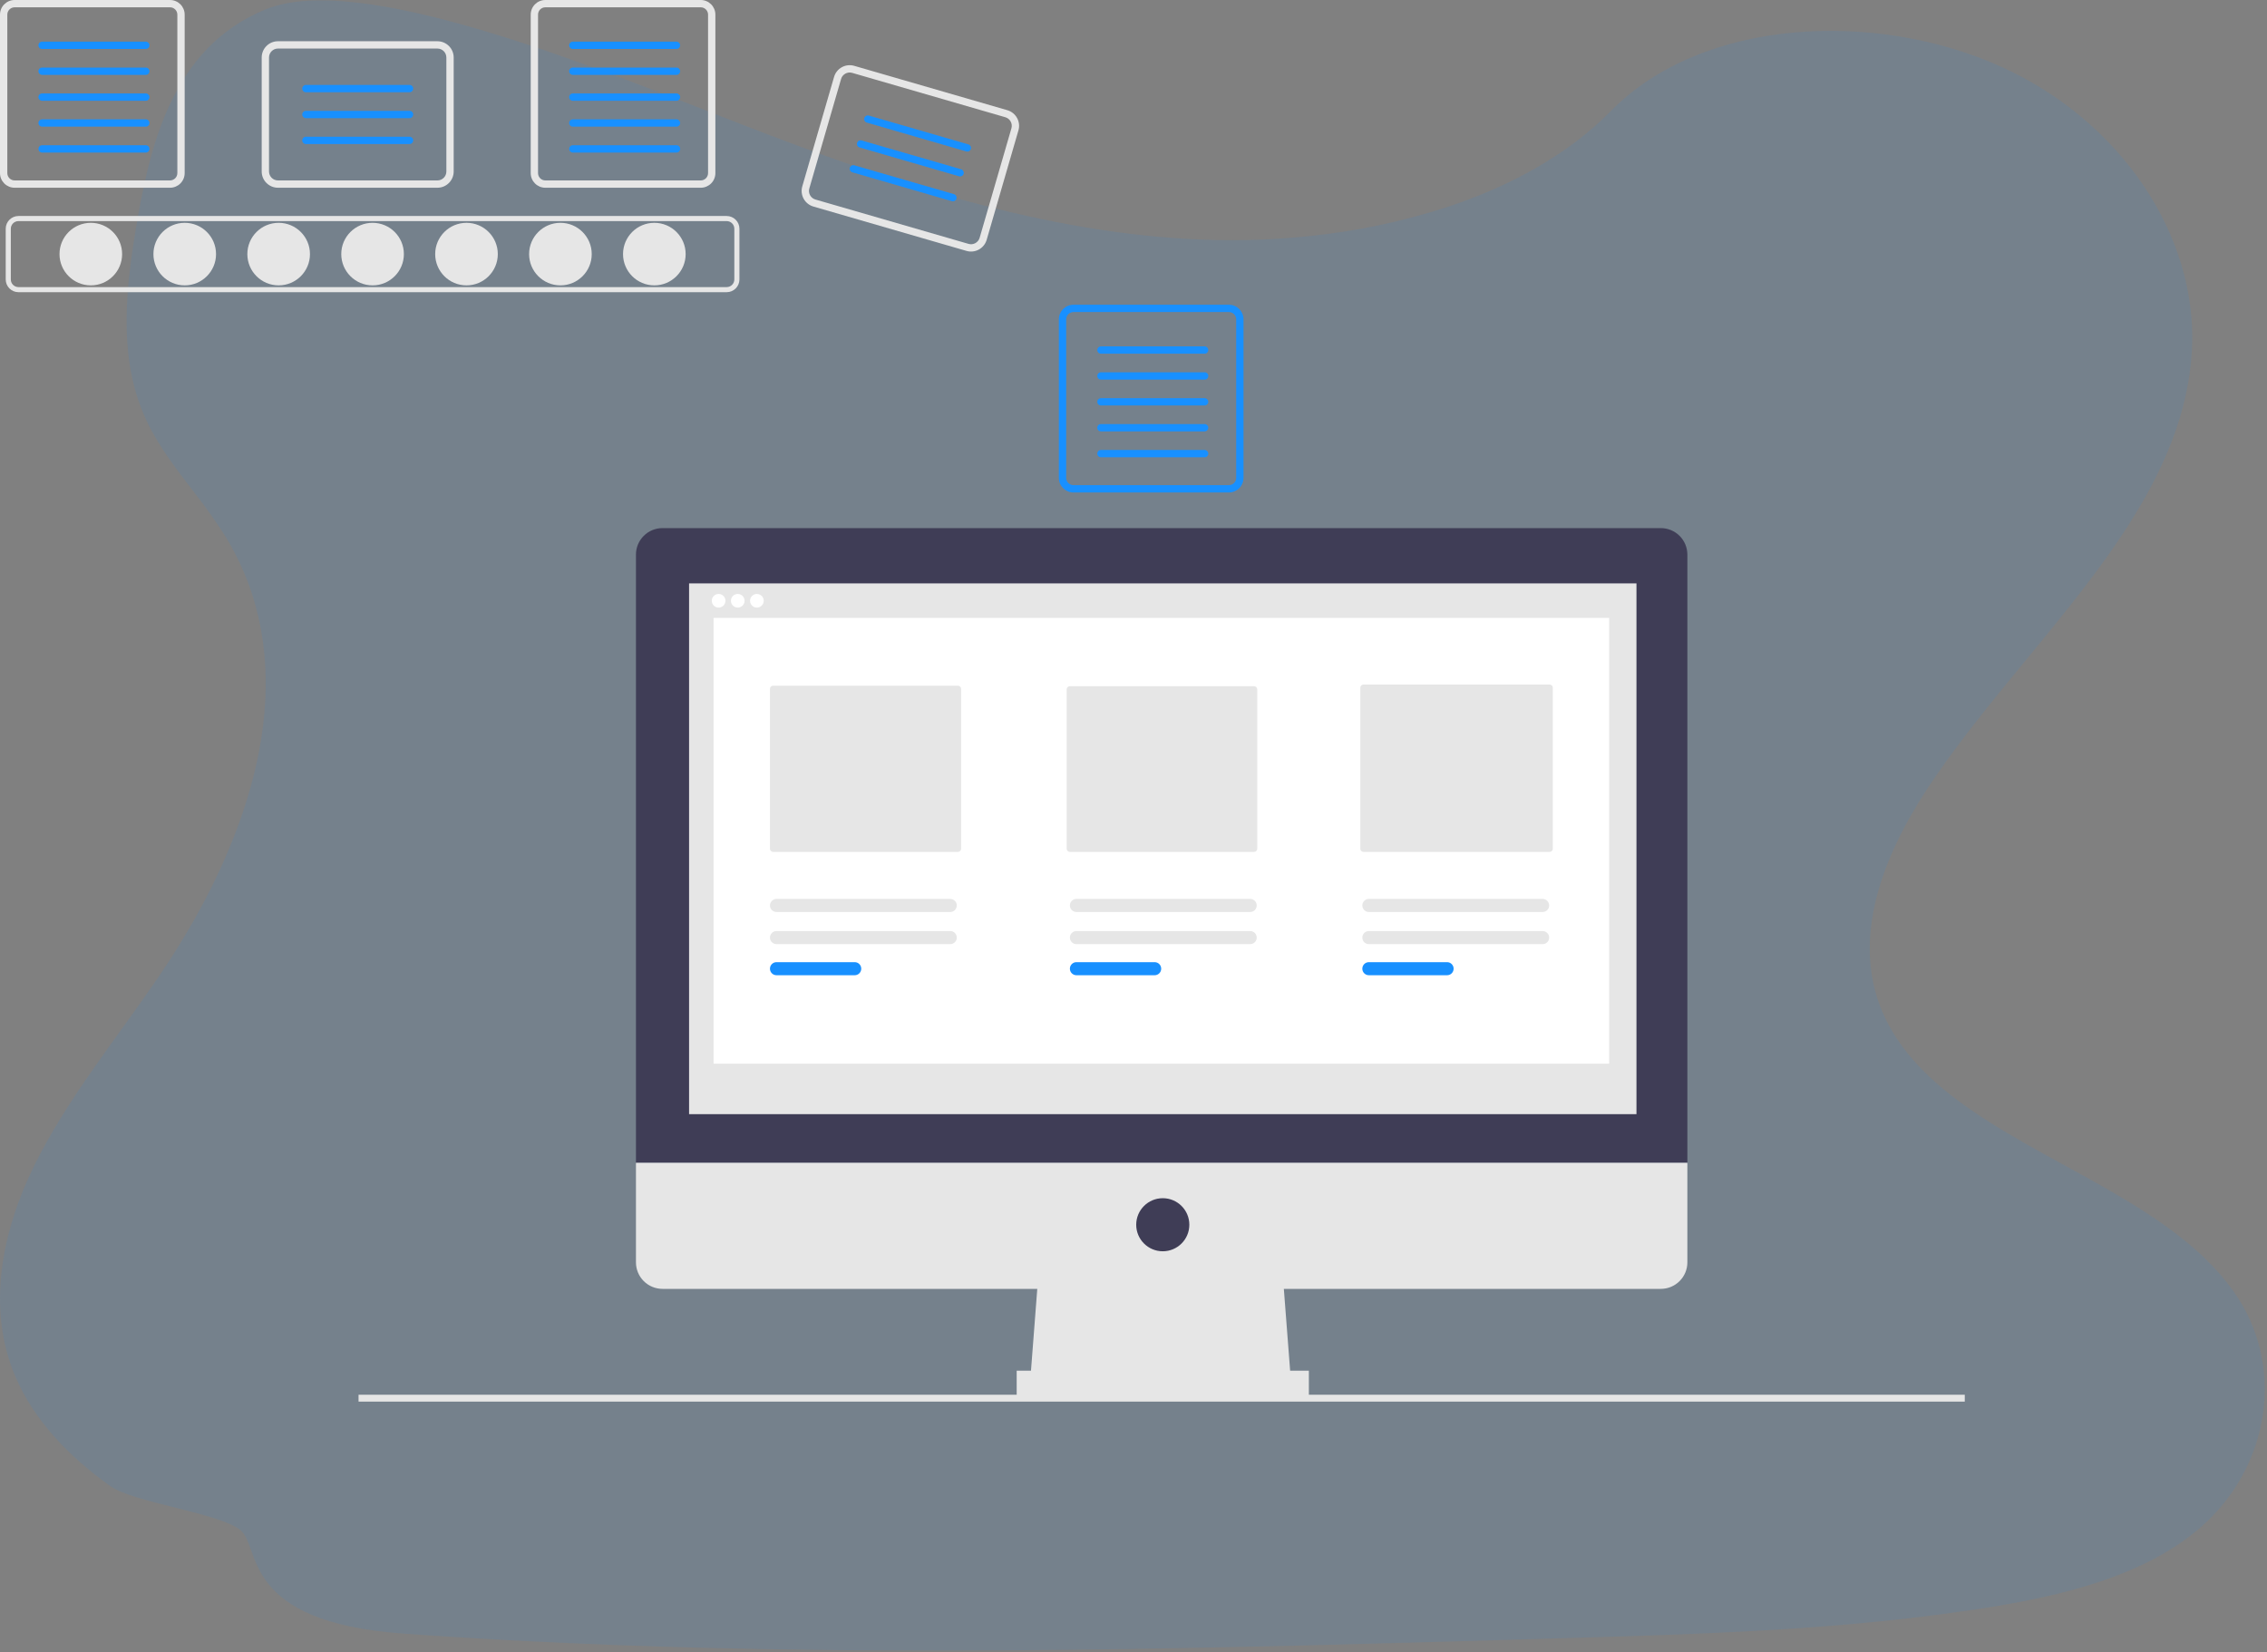 <?xml version="1.0" encoding="UTF-8"?>
<svg width="332px" height="242px" viewBox="0 0 332 242" version="1.1" xmlns="http://www.w3.org/2000/svg" xmlns:xlink="http://www.w3.org/1999/xlink">
    <rect x="0" y="0" width="332" height="242" fill="#808080" stroke="none"/>
    <title>Processing</title>
    <g id="Symbols" stroke="none" stroke-width="1" fill="none" fill-rule="evenodd">
        <g id="Card/Title/Info" transform="translate(-24, -163)" fill-rule="nonzero">
            <g id="Processing" transform="translate(24, 163)">
                <path d="M321.757,224.149 C313.567,230.939 301.911,233.748 290.64,235.523 L288.742,235.812 C276.969,237.567 265.065,238.501 253.121,239.069 C246.729,239.378 240.338,239.597 233.947,239.792 L228.939,239.94 C222.436,240.132 215.92,240.322 209.392,240.508 C203.001,240.689 196.61,240.859 190.219,241.019 C182.034,241.218 173.849,241.384 165.664,241.516 C159.273,241.617 152.881,241.686 146.49,241.724 C138.303,241.771 130.118,241.756 121.935,241.677 C115.54,241.612 109.149,241.5 102.762,241.341 C94.572,241.131 86.387,240.822 78.207,240.417 C72.654,240.146 67.105,239.82 61.56,239.439 C75.746,240.463 74.904,240.403 59.033,239.261 C35.228,237.547 38.215,226.679 35.253,224.149 C32.291,221.62 19.623,220.112 16.159,217.669 C10,213.279 4.914,207.922 2.227,201.566 C-1.985,191.597 0.242,180.391 5.052,170.644 C9.862,160.896 17.084,152.097 23.331,142.918 C25.161,140.229 26.896,137.439 28.511,134.579 C38.602,116.641 43.607,95.882 33.028,78.596 C31.632,76.392 30.124,74.261 28.511,72.21 C25.931,68.849 23.307,65.488 21.535,61.767 C17.401,53.109 18.289,43.372 19.796,34.122 C21.814,21.824 24.976,7.074 38.907,1.372 C52.839,-4.331 87.174,9.902 108.746,18.271 C130.318,26.64 152.915,34.293 176.633,35.117 C181.728,35.291 186.829,35.106 191.897,34.562 C198.655,33.868 205.32,32.466 211.784,30.378 C221.118,27.306 229.611,22.684 235.908,16.261 C249.414,2.531 274.793,1.492 293.092,9.784 C310.553,17.696 321.845,34.441 321.011,51.166 C320.062,69.783 306.109,85.09 293.324,100.79 C291.773,102.692 290.243,104.601 288.753,106.524 C287.921,107.597 287.104,108.673 286.304,109.75 C284.901,111.653 283.545,113.565 282.267,115.501 C275.735,125.427 271.117,137.348 275.614,148.064 C278.137,154.063 282.95,158.641 288.753,162.637 C301.753,171.588 319.699,177.611 327.772,190.141 C334.728,200.941 332.151,215.518 321.757,224.149 Z" id="Path" fill="#1890FF" opacity="0.1"></path>
                <g id="undraw_data_processing_yrrv">
                    <ellipse id="Oval" fill="#E6E6E6" cx="13.299" cy="37.216" rx="4.585" ry="4.581"></ellipse>
                    <ellipse id="Oval" fill="#E6E6E6" cx="27.054" cy="37.216" rx="4.585" ry="4.581"></ellipse>
                    <ellipse id="Oval" fill="#E6E6E6" cx="40.809" cy="37.216" rx="4.585" ry="4.581"></ellipse>
                    <ellipse id="Oval" fill="#E6E6E6" cx="54.563" cy="37.216" rx="4.585" ry="4.581"></ellipse>
                    <ellipse id="Oval" fill="#E6E6E6" cx="68.318" cy="37.216" rx="4.585" ry="4.581"></ellipse>
                    <ellipse id="Oval" fill="#E6E6E6" cx="82.073" cy="37.216" rx="4.585" ry="4.581"></ellipse>
                    <ellipse id="Oval" fill="#E6E6E6" cx="95.828" cy="37.216" rx="4.585" ry="4.581"></ellipse>
                    <path d="M106.423,42.796 L2.704,42.796 C1.674,42.794 0.839,41.96 0.838,40.931 L0.838,33.502 C0.839,32.473 1.674,31.639 2.704,31.637 L106.423,31.637 C107.453,31.639 108.287,32.473 108.289,33.502 L108.289,40.931 C108.287,41.96 107.453,42.794 106.423,42.796 L106.423,42.796 Z M2.704,32.383 C2.086,32.384 1.584,32.884 1.584,33.502 L1.584,40.931 C1.584,41.549 2.086,42.049 2.704,42.05 L106.423,42.05 C107.041,42.049 107.542,41.549 107.542,40.931 L107.542,33.502 C107.542,32.884 107.041,32.384 106.423,32.383 L2.704,32.383 Z" id="Shape" fill="#E6E6E6"></path>
                    <path d="M24.9,1.071 C25.492,1.072 25.972,1.551 25.972,2.142 L25.972,25.355 C25.972,25.946 25.492,26.426 24.9,26.426 L2.144,26.426 C1.552,26.426 1.073,25.946 1.072,25.355 L1.072,2.142 C1.073,1.551 1.552,1.072 2.144,1.071 L24.9,1.071 M24.9,9.55285234e-15 L2.144,9.55285234e-15 C0.96,9.55285234e-15 1.00911854e-05,0.959 1.00911854e-05,2.142 L1.00911854e-05,25.355 C1.00911854e-05,26.538 0.96,27.498 2.144,27.498 L24.9,27.498 C26.085,27.498 27.044,26.538 27.044,25.355 L27.044,2.142 C27.044,0.959 26.085,9.55285234e-15 24.9,9.55285234e-15 L24.9,9.55285234e-15 Z" id="Shape" fill="#E6E6E6"></path>
                    <path d="M21.351,7.173 L6.168,7.173 C5.976,7.174 5.798,7.072 5.701,6.906 C5.605,6.74 5.605,6.535 5.701,6.368 C5.798,6.202 5.976,6.1 6.168,6.102 L21.351,6.102 C21.543,6.1 21.721,6.202 21.818,6.368 C21.914,6.535 21.914,6.74 21.818,6.906 C21.721,7.072 21.543,7.174 21.351,7.173 L21.351,7.173 Z" id="Path" fill="#1890FF"></path>
                    <path d="M21.351,10.966 L6.168,10.966 C5.976,10.967 5.798,10.865 5.701,10.699 C5.605,10.533 5.605,10.328 5.701,10.161 C5.798,9.995 5.976,9.893 6.168,9.895 L21.351,9.895 C21.543,9.893 21.721,9.995 21.818,10.161 C21.914,10.328 21.914,10.533 21.818,10.699 C21.721,10.865 21.543,10.967 21.351,10.966 Z" id="Path" fill="#1890FF"></path>
                    <path d="M21.351,14.758 L6.168,14.758 C5.976,14.76 5.798,14.658 5.701,14.491 C5.605,14.325 5.605,14.12 5.701,13.954 C5.798,13.788 5.976,13.686 6.168,13.687 L21.351,13.687 C21.543,13.686 21.721,13.788 21.818,13.954 C21.914,14.12 21.914,14.325 21.818,14.491 C21.721,14.658 21.543,14.76 21.351,14.758 Z" id="Path" fill="#1890FF"></path>
                    <path d="M21.351,18.551 L6.168,18.551 C5.976,18.552 5.798,18.451 5.701,18.284 C5.605,18.118 5.605,17.913 5.701,17.747 C5.798,17.581 5.976,17.479 6.168,17.48 L21.351,17.48 C21.543,17.479 21.721,17.581 21.818,17.747 C21.914,17.913 21.914,18.118 21.818,18.284 C21.721,18.451 21.543,18.552 21.351,18.551 Z" id="Path" fill="#1890FF"></path>
                    <path d="M21.351,22.344 L6.168,22.344 C5.872,22.344 5.632,22.104 5.632,21.808 C5.632,21.513 5.872,21.273 6.168,21.273 L21.351,21.273 C21.647,21.273 21.887,21.513 21.887,21.808 C21.887,22.104 21.647,22.344 21.351,22.344 L21.351,22.344 Z" id="Path" fill="#1890FF"></path>
                    <path d="M102.623,1.071 C103.215,1.072 103.694,1.551 103.695,2.142 L103.695,25.355 C103.694,25.946 103.215,26.426 102.623,26.426 L79.867,26.426 C79.275,26.426 78.795,25.946 78.795,25.355 L78.795,2.142 C78.795,1.551 79.275,1.072 79.867,1.071 L102.623,1.071 M102.623,9.55285234e-15 L79.867,9.55285234e-15 C78.683,9.55285234e-15 77.723,0.959 77.723,2.142 L77.723,25.355 C77.723,26.538 78.683,27.498 79.867,27.498 L102.623,27.498 C103.807,27.498 104.767,26.538 104.767,25.355 L104.767,2.142 C104.767,0.959 103.807,9.55285234e-15 102.623,9.55285234e-15 L102.623,9.55285234e-15 Z" id="Shape" fill="#E6E6E6"></path>
                    <path d="M99.074,7.173 L83.891,7.173 C83.698,7.174 83.52,7.072 83.424,6.906 C83.327,6.74 83.327,6.535 83.424,6.368 C83.52,6.202 83.698,6.1 83.891,6.102 L99.074,6.102 C99.368,6.103 99.606,6.343 99.606,6.637 C99.606,6.932 99.368,7.171 99.074,7.173 L99.074,7.173 Z" id="Path" fill="#1890FF"></path>
                    <path d="M99.074,10.966 L83.891,10.966 C83.698,10.967 83.52,10.865 83.424,10.699 C83.327,10.533 83.327,10.328 83.424,10.161 C83.52,9.995 83.698,9.893 83.891,9.895 L99.074,9.895 C99.368,9.896 99.606,10.136 99.606,10.43 C99.606,10.725 99.368,10.964 99.074,10.966 L99.074,10.966 Z" id="Path" fill="#1890FF"></path>
                    <path d="M99.074,14.758 L83.891,14.758 C83.698,14.76 83.52,14.658 83.424,14.491 C83.327,14.325 83.327,14.12 83.424,13.954 C83.52,13.788 83.698,13.686 83.891,13.687 L99.074,13.687 C99.368,13.689 99.606,13.928 99.606,14.223 C99.606,14.517 99.368,14.757 99.074,14.758 L99.074,14.758 Z" id="Path" fill="#1890FF"></path>
                    <path d="M99.074,18.551 L83.891,18.551 C83.698,18.552 83.52,18.451 83.424,18.284 C83.327,18.118 83.327,17.913 83.424,17.747 C83.52,17.581 83.698,17.479 83.891,17.48 L99.074,17.48 C99.368,17.482 99.606,17.721 99.606,18.016 C99.606,18.31 99.368,18.549 99.074,18.551 L99.074,18.551 Z" id="Path" fill="#1890FF"></path>
                    <path d="M99.074,22.344 L83.891,22.344 C83.595,22.344 83.355,22.104 83.355,21.808 C83.355,21.513 83.595,21.273 83.891,21.273 L99.074,21.273 C99.37,21.273 99.61,21.513 99.61,21.808 C99.61,22.104 99.37,22.344 99.074,22.344 L99.074,22.344 Z" id="Path" fill="#1890FF"></path>
                    <path d="M179.968,45.704 C180.56,45.705 181.04,46.184 181.04,46.775 L181.04,69.988 C181.04,70.579 180.56,71.058 179.968,71.059 L157.212,71.059 C156.62,71.058 156.141,70.579 156.14,69.988 L156.14,46.775 C156.141,46.184 156.62,45.705 157.212,45.704 L179.968,45.704 M179.968,44.633 L157.212,44.633 C156.028,44.633 155.068,45.592 155.068,46.775 L155.068,69.988 C155.068,71.171 156.028,72.13 157.212,72.13 L179.968,72.13 C181.152,72.13 182.112,71.171 182.112,69.988 L182.112,46.775 C182.112,45.592 181.152,44.633 179.968,44.633 L179.968,44.633 Z" id="Shape" fill="#1890FF"></path>
                    <path d="M176.419,51.805 L161.236,51.805 C161.044,51.807 160.865,51.705 160.769,51.539 C160.673,51.372 160.673,51.167 160.769,51.001 C160.865,50.835 161.044,50.733 161.236,50.734 L176.419,50.734 C176.714,50.736 176.952,50.975 176.952,51.27 C176.952,51.564 176.714,51.804 176.419,51.805 Z" id="Path" fill="#1890FF"></path>
                    <path d="M176.419,55.598 L161.236,55.598 C160.94,55.598 160.7,55.359 160.7,55.063 C160.7,54.767 160.94,54.527 161.236,54.527 L176.419,54.527 C176.715,54.527 176.955,54.767 176.955,55.063 C176.955,55.359 176.715,55.598 176.419,55.598 Z" id="Path" fill="#1890FF"></path>
                    <path d="M176.419,59.391 L161.236,59.391 C161.044,59.392 160.866,59.29 160.77,59.124 C160.673,58.958 160.673,58.753 160.77,58.587 C160.866,58.421 161.044,58.319 161.236,58.32 L176.419,58.32 C176.714,58.322 176.952,58.561 176.952,58.855 C176.952,59.15 176.714,59.389 176.419,59.391 L176.419,59.391 Z" id="Path" fill="#1890FF"></path>
                    <path d="M176.419,63.184 L161.236,63.184 C161.044,63.185 160.865,63.083 160.769,62.917 C160.673,62.751 160.673,62.546 160.769,62.38 C160.865,62.213 161.044,62.112 161.236,62.113 L176.419,62.113 C176.714,62.114 176.952,62.354 176.952,62.648 C176.952,62.943 176.714,63.182 176.419,63.184 Z" id="Path" fill="#1890FF"></path>
                    <path d="M176.419,66.977 L161.236,66.977 C161.044,66.978 160.865,66.876 160.769,66.71 C160.673,66.544 160.673,66.339 160.769,66.172 C160.865,66.006 161.044,65.904 161.236,65.906 L176.419,65.906 C176.714,65.907 176.952,66.147 176.952,66.441 C176.952,66.736 176.714,66.975 176.419,66.977 Z" id="Path" fill="#1890FF"></path>
                    <path d="M64.06,27.498 L40.707,27.498 C39.392,27.496 38.327,26.431 38.325,25.117 L38.325,8.421 C38.327,7.107 39.392,6.042 40.707,6.04 L64.06,6.04 C65.375,6.042 66.44,7.107 66.442,8.421 L66.442,25.117 C66.44,26.431 65.375,27.496 64.06,27.498 L64.06,27.498 Z M40.707,7.111 C39.984,7.112 39.398,7.698 39.397,8.421 L39.397,25.117 C39.398,25.84 39.984,26.426 40.707,26.426 L64.06,26.426 C64.783,26.426 65.369,25.84 65.37,25.117 L65.37,8.421 C65.369,7.698 64.783,7.112 64.06,7.111 L40.707,7.111 Z" id="Shape" fill="#E6E6E6"></path>
                    <path d="M59.975,13.512 L44.792,13.512 C44.497,13.51 44.259,13.271 44.259,12.976 C44.259,12.682 44.497,12.442 44.792,12.441 L59.975,12.441 C60.167,12.439 60.345,12.541 60.442,12.707 C60.538,12.874 60.538,13.079 60.442,13.245 C60.345,13.411 60.167,13.513 59.975,13.512 L59.975,13.512 Z" id="Path" fill="#1890FF"></path>
                    <path d="M59.975,17.305 L44.792,17.305 C44.497,17.303 44.259,17.064 44.259,16.769 C44.259,16.474 44.497,16.235 44.792,16.233 L59.975,16.233 C60.167,16.232 60.345,16.334 60.442,16.5 C60.538,16.666 60.538,16.872 60.442,17.038 C60.345,17.204 60.167,17.306 59.975,17.305 L59.975,17.305 Z" id="Path" fill="#1890FF"></path>
                    <path d="M59.975,21.097 L44.792,21.097 C44.497,21.095 44.259,20.856 44.259,20.562 C44.259,20.267 44.497,20.028 44.792,20.026 L59.975,20.026 C60.167,20.025 60.345,20.127 60.442,20.293 C60.538,20.459 60.538,20.664 60.442,20.83 C60.345,20.997 60.167,21.098 59.975,21.097 Z" id="Path" fill="#1890FF"></path>
                    <path d="M141.546,36.75 L119.118,30.251 C117.855,29.883 117.129,28.564 117.493,27.302 L122.148,11.266 C122.515,10.004 123.835,9.278 125.099,9.642 L147.527,16.141 C148.789,16.509 149.516,17.828 149.151,19.091 L144.497,35.127 C144.129,36.388 142.809,37.114 141.546,36.75 L141.546,36.75 Z M124.8,10.671 C124.105,10.471 123.379,10.87 123.177,11.564 L118.523,27.6 C118.322,28.294 118.722,29.02 119.416,29.222 L141.844,35.721 C142.539,35.921 143.265,35.522 143.468,34.828 L148.122,18.792 C148.322,18.098 147.923,17.372 147.228,17.17 L124.8,10.671 Z" id="Shape" fill="#E6E6E6"></path>
                    <path d="M141.521,22.181 L126.939,17.955 C126.656,17.872 126.492,17.575 126.575,17.292 C126.657,17.008 126.954,16.845 127.238,16.926 L141.82,21.152 C142.104,21.234 142.268,21.531 142.185,21.815 C142.103,22.099 141.806,22.263 141.521,22.181 L141.521,22.181 Z" id="Path" fill="#1890FF"></path>
                    <path d="M140.464,25.823 L125.882,21.598 C125.698,21.545 125.557,21.397 125.511,21.211 C125.465,21.026 125.522,20.83 125.66,20.697 C125.798,20.565 125.997,20.516 126.181,20.569 L140.763,24.795 C141.046,24.877 141.21,25.174 141.127,25.458 C141.045,25.742 140.748,25.905 140.464,25.823 L140.464,25.823 Z" id="Path" fill="#1890FF"></path>
                    <path d="M139.407,29.466 L124.825,25.24 C124.541,25.158 124.378,24.861 124.46,24.577 C124.543,24.293 124.839,24.13 125.123,24.212 L139.706,28.437 C139.889,28.49 140.031,28.638 140.077,28.823 C140.122,29.009 140.066,29.205 139.927,29.338 C139.789,29.47 139.591,29.519 139.407,29.466 Z" id="Path" fill="#1890FF"></path>
                    <rect id="Rectangle" fill="#E6E6E6" x="52.51" y="204.28" width="235.23" height="1.008"></rect>
                    <polygon id="Path" fill="#E6E6E6" points="189.089 202.704 150.837 202.704 152.133 185.86 187.792 185.86"></polygon>
                    <rect id="Rectangle" fill="#E6E6E6" x="148.892" y="200.76" width="42.79" height="3.887"></rect>
                    <path d="M243.224,77.349 L97.025,77.349 C94.876,77.349 93.135,79.089 93.135,81.236 L93.135,81.236 L93.135,170.312 L247.114,170.312 L247.114,81.236 C247.114,80.205 246.705,79.216 245.975,78.487 C245.246,77.758 244.256,77.349 243.224,77.349 L243.224,77.349 Z" id="Path" fill="#3F3D56"></path>
                    <path d="M93.135,170.312 L93.135,184.888 C93.135,185.919 93.545,186.908 94.274,187.637 C95.004,188.366 95.993,188.775 97.025,188.775 L243.224,188.775 C245.373,188.775 247.114,187.035 247.114,184.888 L247.114,184.888 L247.114,170.312 L93.135,170.312 Z" id="Path" fill="#E6E6E6"></path>
                    <rect id="Rectangle" fill="#E6E6E6" x="100.915" y="85.446" width="138.744" height="77.74"></rect>
                    <ellipse id="Oval" fill="#3F3D56" cx="170.287" cy="179.382" rx="3.89" ry="3.887"></ellipse>
                    <ellipse id="Oval" fill="#FFFFFF" cx="105.241" cy="87.992" rx="1" ry="1"></ellipse>
                    <ellipse id="Oval" fill="#FFFFFF" cx="108.043" cy="87.992" rx="1" ry="1"></ellipse>
                    <ellipse id="Oval" fill="#FFFFFF" cx="110.845" cy="87.992" rx="1" ry="1"></ellipse>
                    <rect id="Rectangle" fill="#FFFFFF" x="104.503" y="90.499" width="131.157" height="65.289"></rect>
                    <path d="M113.221,100.43 C112.965,100.43 112.757,100.637 112.757,100.893 L112.757,124.312 C112.757,124.567 112.965,124.775 113.221,124.775 L140.287,124.775 C140.543,124.775 140.751,124.567 140.751,124.312 L140.751,100.893 C140.751,100.637 140.543,100.43 140.287,100.43 L113.221,100.43 Z" id="Path" fill="#E6E6E6"></path>
                    <path d="M156.679,100.505 C156.423,100.505 156.215,100.712 156.215,100.968 L156.215,124.312 C156.215,124.568 156.423,124.775 156.679,124.775 L183.659,124.775 C183.915,124.775 184.122,124.567 184.122,124.312 L184.122,100.968 C184.122,100.713 183.915,100.505 183.659,100.505 L156.679,100.505 Z" id="Path" fill="#E6E6E6"></path>
                    <path d="M199.681,100.26 C199.425,100.261 199.218,100.468 199.218,100.724 L199.218,124.312 C199.218,124.567 199.425,124.775 199.681,124.775 L226.942,124.775 C227.198,124.775 227.405,124.567 227.405,124.312 L227.405,100.724 C227.405,100.468 227.198,100.261 226.942,100.26 L199.681,100.26 Z" id="Path" fill="#E6E6E6"></path>
                    <path d="M113.716,136.367 C113.187,136.368 112.759,136.797 112.759,137.325 C112.759,137.853 113.187,138.282 113.716,138.283 L139.163,138.283 C139.692,138.282 140.12,137.853 140.12,137.325 C140.12,136.797 139.692,136.368 139.163,136.367 L113.716,136.367 Z" id="Path" fill="#E6E6E6"></path>
                    <path d="M113.716,140.923 C113.187,140.924 112.759,141.353 112.759,141.881 C112.759,142.41 113.187,142.838 113.716,142.839 L125.174,142.839 C125.702,142.838 126.13,142.41 126.13,141.881 C126.13,141.353 125.702,140.924 125.174,140.923 L113.716,140.923 Z" id="Path" fill="#1890FF"></path>
                    <path d="M157.641,136.367 C157.112,136.368 156.684,136.797 156.684,137.325 C156.684,137.853 157.112,138.282 157.641,138.283 L183.088,138.283 C183.617,138.282 184.045,137.853 184.045,137.325 C184.045,136.797 183.617,136.368 183.088,136.367 L157.641,136.367 Z" id="Path" fill="#E6E6E6"></path>
                    <path d="M157.641,140.923 C157.112,140.924 156.684,141.353 156.684,141.881 C156.684,142.41 157.112,142.838 157.641,142.839 L169.099,142.839 C169.627,142.838 170.056,142.41 170.056,141.881 C170.056,141.353 169.627,140.924 169.099,140.923 L157.641,140.923 Z" id="Path" fill="#1890FF"></path>
                    <path d="M200.468,136.367 C199.939,136.368 199.511,136.797 199.511,137.325 C199.511,137.853 199.939,138.282 200.468,138.283 L225.915,138.283 C226.444,138.282 226.872,137.853 226.872,137.325 C226.872,136.797 226.444,136.368 225.915,136.367 L200.468,136.367 Z" id="Path" fill="#E6E6E6"></path>
                    <path d="M113.716,131.662 C113.187,131.663 112.759,132.091 112.759,132.62 C112.759,133.148 113.187,133.576 113.716,133.577 L139.163,133.577 C139.692,133.576 140.12,133.148 140.12,132.62 C140.12,132.091 139.692,131.663 139.163,131.662 L113.716,131.662 Z" id="Path" fill="#E6E6E6"></path>
                    <path d="M157.641,131.662 C157.112,131.663 156.684,132.091 156.684,132.62 C156.684,133.148 157.112,133.576 157.641,133.577 L183.088,133.577 C183.617,133.576 184.045,133.148 184.045,132.62 C184.045,132.091 183.617,131.663 183.088,131.662 L157.641,131.662 Z" id="Path" fill="#E6E6E6"></path>
                    <path d="M200.468,131.662 C199.939,131.663 199.511,132.091 199.511,132.62 C199.511,133.148 199.939,133.576 200.468,133.577 L225.915,133.577 C226.444,133.576 226.872,133.148 226.872,132.62 C226.872,132.091 226.444,131.663 225.915,131.662 L200.468,131.662 Z" id="Path" fill="#E6E6E6"></path>
                    <path d="M200.468,140.923 C199.939,140.924 199.511,141.353 199.511,141.881 C199.511,142.41 199.939,142.838 200.468,142.839 L211.925,142.839 C212.454,142.838 212.882,142.41 212.882,141.881 C212.882,141.353 212.454,140.924 211.925,140.923 L200.468,140.923 Z" id="Path" fill="#1890FF"></path>
                </g>
            </g>
        </g>
    </g>
</svg>